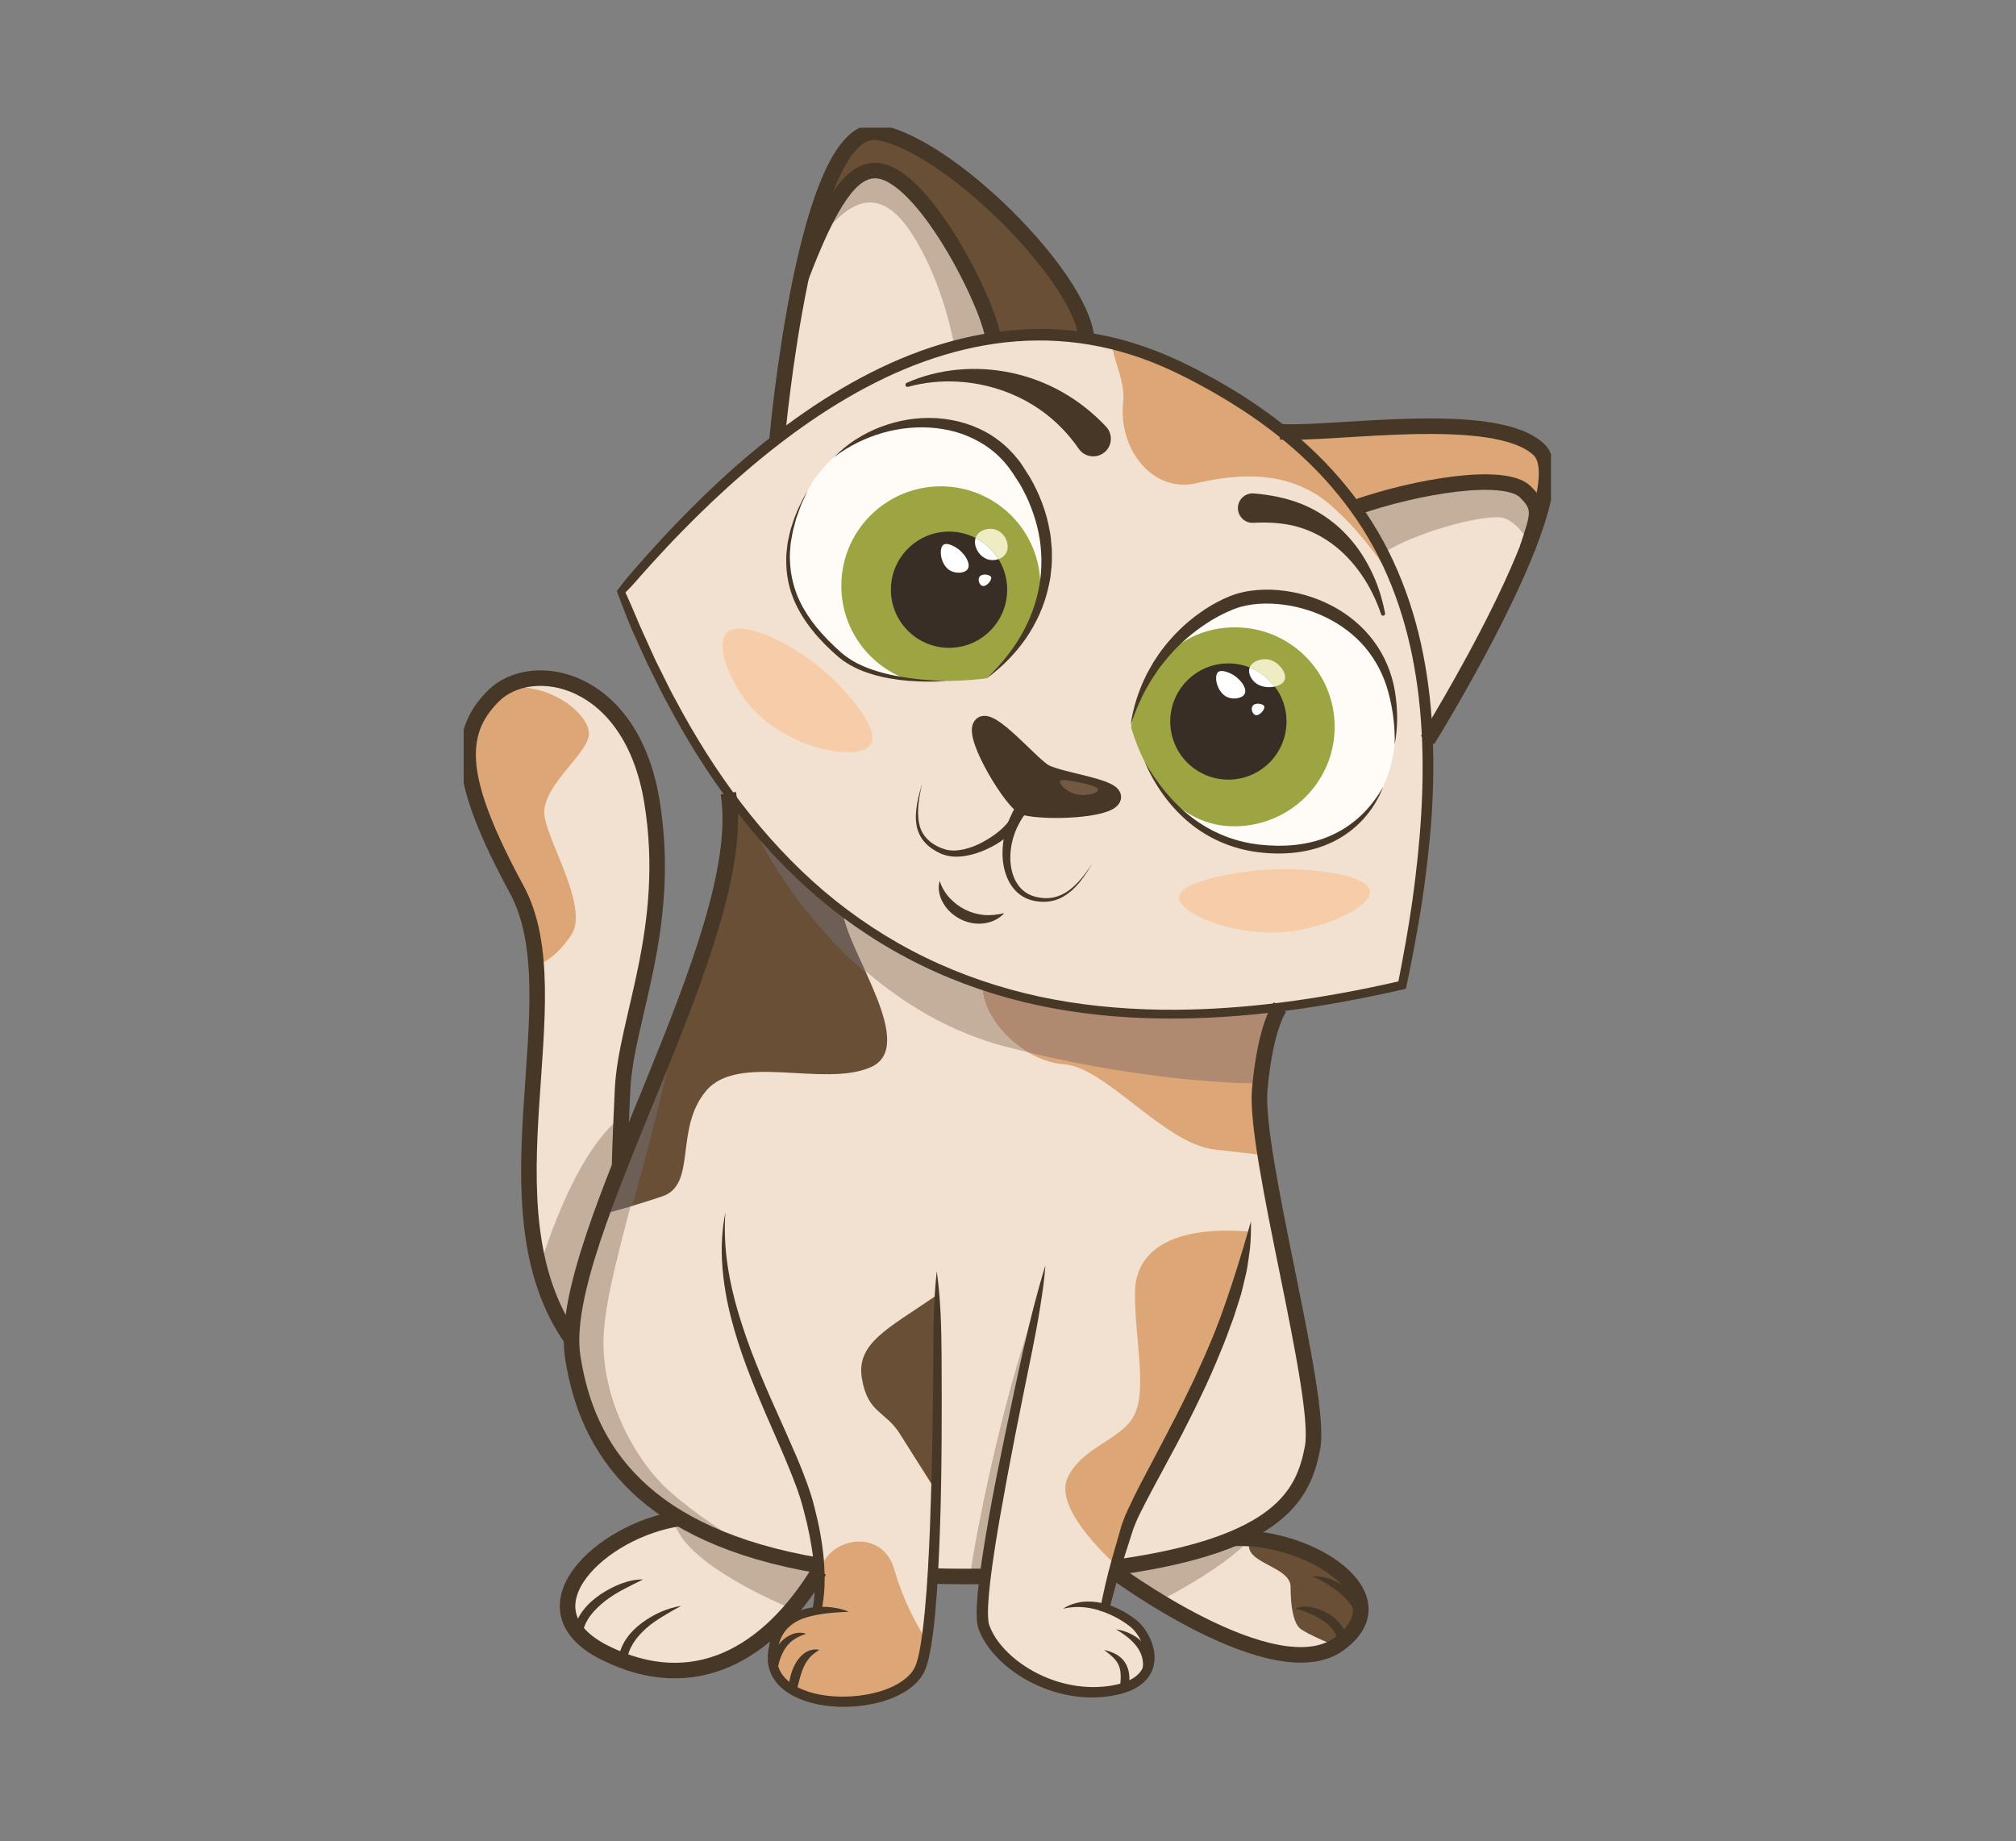 <svg width="300" height="274" viewBox="0 0 300 274" fill="none" xmlns="http://www.w3.org/2000/svg">
<rect x="0" y="0" width="300" height="274" fill="#808080" stroke="none"/>
<g clip-path="url(#clip0)">
<path d="M92.426 88.059C111.215 65.783 142.24 38.266 175.886 54.864C209.532 71.462 218.708 98.542 208.658 146.587C155.786 158.817 115.585 147.024 92.426 88.059Z" fill="#F2E1D1"/>
<path d="M108.484 118.162C108.37 125.845 107.497 135.017 101.379 150.741C95.262 166.465 84.774 190.051 85.211 199.224C85.648 208.396 91.329 221.499 100.942 225.867C86.522 229.361 83.464 237.66 84.338 239.844C85.211 242.028 90.455 251.2 104.875 248.58C108.807 246.832 118.421 241.154 120.605 235.476L121.916 232.856V239.844C121.916 239.844 114.925 241.154 114.925 243.775C114.925 246.396 114.488 253.821 124.975 253.384C135.462 252.947 137.647 249.453 138.084 242.465C138.521 235.476 138.958 234.603 138.958 234.603H146.823C146.823 234.603 145.949 240.281 146.386 241.591C146.823 242.901 151.63 251.637 161.68 251.637C171.73 251.637 170.856 246.396 169.545 243.338C168.235 240.281 164.302 238.97 164.302 238.97L166.05 233.292C166.05 233.292 171.73 238.097 175.226 239.844C178.722 241.591 190.957 246.832 193.578 246.396C196.2 245.959 201.444 245.085 202.318 240.281C203.192 235.476 198.385 232.856 192.704 230.672C187.024 228.488 183.091 228.925 183.091 228.925C183.091 228.925 191.394 225.867 193.141 221.936C194.889 218.005 198.385 217.568 192.268 193.109C187.898 176.948 187.024 164.718 187.461 161.224C187.898 157.73 190.083 150.304 190.083 150.304L159.495 145.063L108.484 118.162Z" fill="#F2E1D1"/>
<path d="M92.426 173.244C91.989 166.242 92.862 158.817 94.173 153.139C95.484 147.461 98.98 133.047 97.232 121.254C95.484 109.461 88.493 99.415 78.88 100.726C69.266 102.036 69.704 113.392 69.704 115.139C69.704 116.886 78.443 135.231 78.443 135.668C78.443 136.105 80.628 147.024 79.754 152.702C78.88 158.38 78.443 178.472 79.317 183.714C80.191 188.955 82.812 197.254 84.997 198.564C87.182 199.874 92.426 190.702 92.426 190.702V173.244Z" fill="#F2E1D1"/>
<path d="M190.782 64.346C201.666 64.041 218.708 62.73 222.204 63.604C225.699 64.477 230.069 66.225 230.069 68.845C230.069 71.466 230.069 77.144 224.389 88.063C218.708 98.983 212.154 109.466 212.154 109.466L190.782 64.346Z" fill="#F2E1D1"/>
<path d="M161.466 50.496C161.029 44.818 150.542 31.278 145.298 28.22C140.055 25.163 133.5 18.174 129.567 19.485C125.635 20.795 121.702 30.404 120.828 34.335C119.954 38.266 115.148 61.852 115.585 64.91C116.022 67.967 161.466 50.496 161.466 50.496Z" fill="#F2E1D1"/>
<path d="M168.239 107.933C170.861 96.576 179.259 91.191 183.532 89.588C190.524 86.967 204.507 90.462 207.129 103.128C209.75 115.795 202.759 128.024 187.465 126.277C172.171 124.53 168.239 107.933 168.239 107.933Z" fill="#FFFCF8"/>
<path d="M146.828 100.944C156.878 92.645 158.626 79.979 151.197 69.496C143.769 59.013 126.29 61.634 120.173 72.99C114.055 84.347 118.425 91.772 124.98 97.45C131.534 103.128 146.828 100.944 146.828 100.944Z" fill="#FFFCF8"/>
<path d="M173.819 118.743C176.428 121.106 179.447 123.001 183.799 122.962C191.975 122.892 198.608 116.336 198.608 108.16C198.608 99.983 191.979 93.357 183.799 93.357C177.708 93.357 173.15 96.716 170.498 101.678C169.991 102.669 169.532 103.731 169.13 104.862C169.117 104.901 169.104 104.941 169.091 104.98C169.069 105.045 169.047 105.111 169.026 105.172C168.807 105.858 168.615 106.557 168.457 107.273C168.388 107.596 168.348 107.915 168.322 108.238C168.663 109.492 170.175 114.353 173.819 118.743Z" fill="#9CA542"/>
<path d="M146.828 100.944C150.607 97.825 153.212 94.087 154.597 90.077C154.737 89.116 154.815 88.142 154.815 87.172C154.815 78.996 148.187 72.37 140.007 72.37C131.827 72.37 125.198 78.996 125.198 87.172C125.198 93.545 129.227 98.974 134.872 101.057C140.916 101.787 146.828 100.944 146.828 100.944Z" fill="#9CA542"/>
<path d="M152.508 120.162C155.737 120.97 164.743 120.599 165.617 118.852C166.491 117.105 158.189 116.231 155.567 114.921C153.614 113.943 147.265 106.185 145.954 107.933C144.643 109.68 150.76 119.726 152.508 120.162Z" fill="#473727" stroke="#473727" stroke-width="2.311" stroke-miterlimit="10"/>
<path d="M166.709 50.933C163.742 50.19 167.583 55.737 167.146 59.669C166.333 66.993 171.625 73.431 178.07 71.898C187.247 69.714 192.49 71.462 195.986 73.645C199.481 75.829 205.485 82.499 208.601 88.775C211.716 95.052 212.59 109.461 212.59 109.461C212.59 109.461 210.471 84.395 201.701 75.524C215.182 69.579 229.365 70.701 229.064 76.541C232.826 66.819 227.889 65.347 224.393 64.473C220.897 63.599 203.165 63.477 198.267 63.975C193.368 64.473 190.013 63.726 190.013 63.726C190.013 63.726 175.448 53.117 166.709 50.933Z" fill="#DDA676"/>
<path d="M147.763 50.313C153.601 48.749 161.466 50.496 161.466 50.496C160.592 36.082 133.985 18.511 129.152 19.655C124.324 20.795 119.963 38.45 119.963 38.45C125.635 25.604 128.257 25.167 129.568 25.167C130.878 25.167 137.433 28.225 142.677 38.271C147.92 48.317 147.763 50.313 147.763 50.313Z" fill="#684F36"/>
<path d="M125.451 136.052C126.505 142.22 136.555 155.76 129.563 158.817C122.572 161.875 109.9 156.633 105.093 162.311C100.287 167.99 103.782 176.288 98.539 178.035C93.295 179.783 89.8 180.656 89.8 180.656C94.169 166.679 102.681 147.57 103.887 143.805C105.093 140.036 109.559 125.565 108.637 120.573C108.537 118.45 113.693 124.705 113.693 124.705L125.451 136.052Z" fill="#684F36"/>
<path d="M185.936 183.277C175.449 182.403 168.894 185.461 168.894 192.449C168.894 199.438 170.642 206.426 168.894 210.357C167.146 214.288 161.029 215.162 158.844 219.966C156.659 224.771 166.272 233.069 166.272 233.069C166.272 233.069 168.457 223.897 171.516 219.093C174.575 214.288 180.255 203.369 182.003 197.254C183.751 191.139 185.936 183.277 185.936 183.277Z" fill="#DDA676"/>
<path d="M146.177 146.67C146.168 151.833 152.285 157.948 158.403 158.385C164.52 158.822 173.26 170.178 180.688 171.051C188.116 171.925 188.553 171.925 188.553 171.925C188.553 171.925 187.5 167.557 187.373 162.534C187.242 157.511 189.864 150.523 189.864 150.523C189.864 150.523 180.111 151.785 171.005 150.938C161.898 150.09 146.177 146.67 146.177 146.67Z" fill="#DDA676"/>
<path d="M122.139 233.506C123.45 228.702 131.315 227.392 133.063 233.506C134.811 239.621 137.879 244.085 137.879 244.085C137.879 244.085 138.176 247.571 136.275 249.493C134.374 251.414 124.324 255.782 119.08 252.288C113.837 248.794 115.148 246.173 115.585 243.989C116.022 241.805 119.517 240.058 120.828 239.621C122.139 239.185 122.139 233.506 122.139 233.506Z" fill="#DDA676"/>
<path d="M139.181 192.886C132.189 197.69 127.383 199.874 128.257 205.116C129.13 210.357 131.752 209.92 133.937 213.414C134.894 214.943 139.181 221.713 139.181 221.713V192.886Z" fill="#684F36"/>
<path d="M74.947 102.473C81.502 101.163 88.056 106.404 87.619 109.461C87.182 112.519 80.191 117.323 81.065 121.691C81.939 126.059 87.619 135.231 84.997 139.162C82.376 143.093 79.767 143.665 79.767 143.665C79.767 143.665 79.653 135.921 76.428 131.645C73.204 127.369 69.699 119.555 69.704 113.414C69.704 107.277 74.947 102.473 74.947 102.473Z" fill="#DDA676"/>
<path d="M185.936 229.575C185.062 232.633 192.053 233.069 192.053 236.127C192.053 239.184 192.49 241.368 193.364 242.242C194.238 243.115 199.062 245.05 199.062 245.05C199.062 245.05 203.183 241.268 202.422 238.914C201.662 236.559 198.944 232.938 194.186 231.257C189.431 229.575 185.936 229.575 185.936 229.575Z" fill="#684F36"/>
<path d="M175.449 133.484C175.305 135.851 183.205 139.25 190.742 138.725C197.205 138.28 204.127 134.899 203.851 132.611C203.541 130.029 194.09 128.797 186.81 129.553C186.32 129.605 175.61 130.772 175.449 133.484Z" fill="#F7CDA9"/>
<path d="M108.156 94.174C110.249 92.042 117.612 95.668 122.139 99.415C125.879 102.508 131.049 108.47 129.567 110.771C127.876 113.397 117.284 111.628 111.652 105.093C108.628 101.59 106.386 95.973 108.156 94.174Z" fill="#F7CDA9"/>
<path d="M141.226 96.402C146.004 96.402 149.877 92.53 149.877 87.753C149.877 82.977 146.004 79.105 141.226 79.105C136.447 79.105 132.574 82.977 132.574 87.753C132.574 92.53 136.447 96.402 141.226 96.402Z" fill="#382E26"/>
<path d="M182.794 116.017C187.572 116.017 191.446 112.145 191.446 107.369C191.446 102.593 187.572 98.721 182.794 98.721C178.016 98.721 174.142 102.593 174.142 107.369C174.142 112.145 178.016 116.017 182.794 116.017Z" fill="#382E26"/>
<path d="M186.373 105.093C186.115 105.53 186.399 106.268 186.81 106.404C187.404 106.596 188.308 105.539 188.121 105.093C187.946 104.687 186.722 104.499 186.373 105.093Z" fill="white"/>
<path d="M181.247 100.027C180.588 100.647 181.108 103.137 182.724 103.774C183.624 104.128 184.887 103.914 185.219 103.25C185.661 102.363 184.407 100.782 183.043 100.188C182.742 100.053 181.702 99.599 181.247 100.027Z" fill="white"/>
<path d="M145.735 85.875C145.477 86.312 145.761 87.05 146.172 87.186C146.766 87.378 147.671 86.321 147.483 85.875C147.308 85.469 146.085 85.281 145.735 85.875Z" fill="white"/>
<path d="M140.378 81.075C139.661 81.625 139.932 84.159 141.475 84.949C142.335 85.39 143.611 85.303 144.009 84.674C144.538 83.835 143.445 82.141 142.148 81.411C141.864 81.25 140.876 80.695 140.378 81.075Z" fill="white"/>
<path d="M157.752 116.231C157.577 116.581 158.473 117.537 159.5 117.978C161.221 118.721 163.402 118.053 163.432 117.542C163.467 116.9 160.089 116.332 159.5 116.231C158.608 116.083 157.883 115.969 157.752 116.231Z" fill="#725941"/>
<path d="M171.009 150.933C170.393 150.877 169.746 150.807 169.078 150.728C164.577 150.514 154.431 149.243 146.181 146.828C146.26 150.379 149.187 154.345 152.989 156.594C172.359 161.237 186.377 161.233 187.395 161.224C187.496 159.429 187.859 157.494 188.282 155.768C188.326 155.581 188.37 155.397 188.418 155.227C188.418 155.223 188.422 155.218 188.422 155.209C188.575 154.611 188.732 154.048 188.885 153.528C189.204 152.37 189.519 151.213 189.707 150.536C188.427 150.697 179.443 151.72 171.009 150.933Z" fill="#AF8A71"/>
<path d="M187.4 161.224C187.439 161.224 187.465 161.224 187.465 161.224C187.465 161.224 187.789 157.922 188.287 155.769C187.863 157.494 187.5 159.424 187.4 161.224Z" fill="#C4AF9D"/>
<path d="M146.181 146.823C143.384 146.002 140.806 145.054 138.739 143.967C133.408 141.163 126.644 136.38 122.017 132.737L125.447 136.052C125.814 138.201 127.278 141.25 128.729 144.434C134.344 149.269 141.335 153.593 149.664 155.76C150.791 156.052 151.896 156.327 152.989 156.59C149.187 154.34 146.264 150.379 146.181 146.823Z" fill="#C4AF9D"/>
<path d="M171.009 150.933C179.442 151.719 188.426 150.697 189.707 150.54C189.807 150.178 189.868 149.95 189.868 149.95C189.868 149.95 175.16 150.964 169.405 150.741C169.3 150.737 169.187 150.732 169.078 150.728C169.746 150.807 170.393 150.876 171.009 150.933Z" fill="#C4AF9D"/>
<path d="M188.422 155.214C188.562 154.698 188.724 154.117 188.885 153.532C188.732 154.047 188.575 154.615 188.422 155.214Z" fill="#C4AF9D"/>
<path d="M128.925 144.858C127.413 141.521 125.836 138.297 125.456 136.052L123.419 134.087L116.459 128.243C114.711 126.059 112.526 123.875 112.526 123.875C114.178 127.452 119.644 136.922 128.925 144.858Z" fill="#6D5F56"/>
<path d="M100.291 226.081C101.165 232.633 117.333 239.184 117.333 239.184C117.333 239.184 121.265 236.127 121.702 233.07C118.207 232.196 108.593 230.012 106.409 228.702C104.224 227.391 100.291 226.081 100.291 226.081Z" fill="#C4AF9D"/>
<path d="M92.426 173.668V166.242C84.997 171.921 80.191 188.955 80.191 188.955C80.191 188.955 83.686 198.564 84.56 198.564C85.871 187.645 92.426 173.668 92.426 173.668Z" fill="#C4AF9D"/>
<path d="M89.804 199.875C89.804 194.926 91.486 188.435 93.82 179.529C91.311 180.281 89.804 180.656 89.804 180.656C90.057 179.848 90.324 179.023 90.599 178.188C89.406 181.268 88.318 184.102 87.497 186.278C83.879 195.83 85.871 206.426 87.182 209.92C88.493 213.415 93.3 224.334 111.652 230.449C111.652 230.449 104.224 226.081 99.417 221.713C94.611 217.346 89.804 208.61 89.804 199.875Z" fill="#C4AF9D"/>
<path d="M185.936 229.138C182.003 233.506 172.39 238.311 172.39 238.311L165.835 233.069C165.835 233.069 172.39 232.633 176.323 231.759C180.255 230.886 184.188 228.702 184.188 228.702L185.936 229.138Z" fill="#C4AF9D"/>
<path d="M90.324 179.023C90.145 179.573 89.97 180.119 89.8 180.656C89.8 180.656 91.416 180.25 94.099 179.442C95.974 172.641 98.211 164.443 100.287 154.449C100.291 154.449 94.519 168.461 90.324 179.023Z" fill="#6D5F56"/>
<path d="M154.038 195.07C149.231 207.3 144.424 232.196 144.424 234.38H146.609L154.038 195.07Z" fill="#C4AF9D"/>
<path d="M205.818 82.298C211.28 78.887 221.767 76.266 223.952 77.14C226.137 78.013 227.447 80.634 227.447 80.634C227.447 80.634 229.632 75.082 227.447 73.488C225.263 71.894 217.397 71.025 209.095 73.645C200.793 76.266 201.667 75.392 201.667 75.392L205.818 82.298Z" fill="#C4AF9D"/>
<path d="M122.576 34.772C126.509 29.968 130.878 27.347 135.685 34.772C140.492 42.197 142.021 51.523 142.021 51.523L147.92 50.496C147.92 50.496 141.366 33.462 136.559 29.094C131.752 24.726 129.078 24.233 126.701 26.661C124.324 29.09 122.576 34.772 122.576 34.772Z" fill="#C4AF9D"/>
<path d="M189.694 102.167C190.41 102.01 191 101.652 191.179 101.167C191.559 100.14 190.205 98.302 188.558 98.109C187.631 98 186.338 98.385 185.975 99.332C187.461 99.918 188.745 100.909 189.694 102.167Z" fill="#EDECC3"/>
<path d="M185.975 99.332C185.962 99.363 185.945 99.389 185.936 99.42C185.678 100.271 186.272 101.162 186.81 101.604C187.583 102.241 188.754 102.377 189.694 102.167C188.746 100.909 187.461 99.918 185.975 99.332Z" fill="white"/>
<path d="M148.576 83.206C149.017 83.058 149.415 82.787 149.668 82.385C150.389 81.237 149.677 79.459 148.357 78.891C147.287 78.432 145.836 78.782 145.298 79.765C145.246 79.861 145.207 79.966 145.172 80.066C146.57 80.782 147.745 81.874 148.576 83.206Z" fill="#EDECC3"/>
<path d="M148.576 83.206C147.75 81.874 146.574 80.787 145.172 80.066C144.778 81.289 145.727 82.879 147.046 83.259C147.522 83.394 148.077 83.377 148.576 83.206Z" fill="white"/>
<path d="M91.779 87.954C92.133 87.482 92.5 87.011 92.876 86.539L93.448 85.84L93.737 85.499L93.999 85.198C94.702 84.394 95.393 83.582 96.109 82.791C97.534 81.197 98.972 79.625 100.457 78.083C103.411 74.999 106.487 72.02 109.703 69.195C116.149 63.573 123.179 58.524 130.94 54.776C134.82 52.916 138.884 51.404 143.087 50.387C147.287 49.369 151.626 48.858 155.96 48.963C160.295 49.063 164.612 49.788 168.75 51.077C172.897 52.352 176.821 54.244 180.566 56.314C188.068 60.468 195.06 65.801 200.496 72.549C203.209 75.912 205.538 79.599 207.347 83.525C209.169 87.448 210.515 91.571 211.45 95.772C213.316 104.194 213.583 112.859 213.045 121.39C212.748 125.661 212.25 129.907 211.621 134.13C210.978 138.354 210.174 142.547 209.3 146.723L209.217 147.133L208.807 147.229C196.961 149.942 184.822 151.737 172.609 151.562C166.513 151.466 160.404 150.876 154.422 149.592C148.449 148.304 142.611 146.334 137.11 143.648C131.608 140.97 126.456 137.581 121.79 133.628C117.132 129.662 112.967 125.146 109.258 120.298C105.539 115.454 102.301 110.265 99.439 104.888C98.683 103.565 98.045 102.18 97.355 100.822L96.337 98.778L95.393 96.698L94.449 94.619C94.292 94.27 94.134 93.938 93.977 93.571L93.518 92.453C92.924 90.955 92.338 89.448 91.779 87.954ZM93.073 88.168C93.667 89.478 94.239 90.771 94.785 92.082L95.196 93.064C95.336 93.396 95.502 93.75 95.655 94.091L96.59 96.153L97.525 98.214L98.53 100.241C99.216 101.586 99.845 102.957 100.593 104.268C103.429 109.592 106.631 114.72 110.298 119.503C113.955 124.285 118.058 128.727 122.637 132.628C127.221 136.515 132.281 139.843 137.682 142.469C143.083 145.102 148.816 147.037 154.693 148.308C160.579 149.571 166.6 150.151 172.626 150.252C184.695 150.427 196.733 148.653 208.505 145.954L208.011 146.456C208.837 142.294 209.598 138.123 210.192 133.925C210.773 129.728 211.227 125.517 211.481 121.293C211.983 112.864 211.686 104.342 209.838 96.135C208.912 92.038 207.588 88.037 205.813 84.242C204.052 80.442 201.785 76.886 199.145 73.641C196.506 70.391 193.478 67.46 190.192 64.849C186.906 62.232 183.362 59.948 179.683 57.891C175.991 55.833 172.211 54.003 168.221 52.758C164.236 51.505 160.085 50.793 155.912 50.684C151.739 50.566 147.553 51.046 143.481 52.02C139.404 52.99 135.445 54.449 131.648 56.257C124.049 59.895 117.114 64.844 110.717 70.365C107.514 73.126 104.442 76.043 101.48 79.079C99.994 80.59 98.548 82.141 97.123 83.709C96.402 84.486 95.712 85.29 95.004 86.08L94.51 86.644L94.047 87.159C93.732 87.496 93.409 87.828 93.073 88.168Z" fill="#473727"/>
<path d="M190.524 64.255C198.499 64.731 222.422 60.76 228.977 66.875C235.531 72.99 212.433 110.138 212.433 110.138" stroke="#473727" stroke-width="2.311" stroke-miterlimit="10"/>
<path d="M161.684 50.278C160.81 41.105 141.147 21.45 130.66 19.703C119.849 17.904 115.641 65.316 115.641 65.316" stroke="#473727" stroke-width="2.311" stroke-miterlimit="10"/>
<path d="M166.098 233.235C190.541 229.829 194.015 222.368 195.326 215.38C196.777 207.64 186.587 171.702 187.461 162.093C188.335 152.484 190.476 149.872 190.476 149.872" stroke="#473727" stroke-width="2.311" stroke-miterlimit="10"/>
<path d="M138.945 234.533C140.509 234.576 142.113 234.598 143.765 234.598C144.822 234.598 145.862 234.589 146.884 234.576" stroke="#473727" stroke-width="2.311" stroke-miterlimit="10"/>
<path d="M108.384 118.035C111.871 139.385 82.594 184.373 85.216 201.844C87.331 215.926 95.969 228.588 121.89 232.973" stroke="#473727" stroke-width="2.311" stroke-miterlimit="10"/>
<path d="M101.139 225.963C89.585 227.61 76.913 239.403 90.022 245.954C103.131 252.506 114.261 246.317 121.921 233.725" stroke="#473727" stroke-width="2.311" stroke-miterlimit="10"/>
<path d="M183.533 228.92C195.138 228.444 208.877 237.656 199.263 244.644C189.65 251.633 165.617 233.725 165.617 233.725" stroke="#473727" stroke-width="2.311" stroke-miterlimit="10"/>
<path d="M107.938 180.438C107.772 183.015 107.881 185.583 108.244 188.108C108.615 190.632 109.188 193.122 109.926 195.563C110.669 198.005 111.512 200.416 112.469 202.792C113.404 205.173 114.431 207.527 115.484 209.872C116.529 212.222 117.595 214.572 118.613 216.957C119.124 218.149 119.6 219.363 120.046 220.591C120.492 221.814 120.907 223.089 121.213 224.351C121.864 226.88 122.366 229.462 122.589 232.082C122.69 233.393 122.742 234.712 122.694 236.035C122.664 236.699 122.624 237.359 122.528 238.023C122.436 238.695 122.331 239.324 122.109 240.049L120.863 239.634C120.999 239.119 121.095 238.468 121.147 237.865C121.208 237.25 121.235 236.625 121.248 236C121.265 234.747 121.182 233.489 121.056 232.235C120.763 229.728 120.269 227.234 119.605 224.784C118.997 222.334 118.045 219.984 117.066 217.612C116.083 215.249 115.025 212.899 114.003 210.527C111.971 205.784 109.996 200.958 108.738 195.9C108.091 193.38 107.658 190.794 107.479 188.195C107.291 185.596 107.435 182.971 107.938 180.438Z" fill="#473727"/>
<path d="M139.399 189.173C139.994 193.397 140.09 197.634 140.116 201.866C140.142 206.099 140.151 210.335 140.12 214.572C140.09 218.809 140.029 223.046 139.884 227.282C139.736 231.519 139.552 235.756 139.172 240.001C138.975 242.124 138.74 244.242 138.285 246.378C138.185 246.911 138.023 247.453 137.861 247.994C137.769 248.27 137.634 248.553 137.516 248.833C137.385 249.108 137.206 249.353 137.048 249.615C136.336 250.593 135.401 251.323 134.422 251.89C132.447 253.026 130.271 253.568 128.099 253.843C125.919 254.105 123.708 254.035 121.541 253.594C120.461 253.362 119.386 253.026 118.368 252.532C117.355 252.039 116.376 251.375 115.611 250.462C114.842 249.558 114.335 248.379 114.265 247.182C114.261 246.885 114.252 246.588 114.261 246.295C114.287 246.011 114.309 245.732 114.348 245.448C114.44 244.884 114.562 244.321 114.768 243.775L114.925 243.369C114.982 243.233 115.056 243.107 115.117 242.976C115.24 242.709 115.41 242.465 115.567 242.22C115.917 241.748 116.301 241.294 116.765 240.932C117.219 240.56 117.713 240.246 118.233 240.001C118.748 239.748 119.286 239.551 119.832 239.416C120.92 239.128 122.039 239.053 123.131 239.128C124.219 239.215 125.299 239.416 126.304 239.84C124.154 239.949 122.087 240.084 120.173 240.635C119.22 240.905 118.325 241.325 117.604 241.936C116.874 242.539 116.345 243.338 116.031 244.238C115.864 244.684 115.768 245.16 115.694 245.64C115.663 245.885 115.65 246.129 115.629 246.374C115.624 246.61 115.637 246.841 115.642 247.073C115.707 247.999 116.092 248.855 116.695 249.554C117.298 250.257 118.11 250.812 118.998 251.231C119.889 251.65 120.855 251.943 121.842 252.144C123.826 252.528 125.897 252.567 127.92 252.323C129.93 252.065 131.949 251.541 133.649 250.549C134.492 250.056 135.253 249.44 135.786 248.702C135.895 248.505 136.035 248.326 136.131 248.121C136.214 247.907 136.31 247.715 136.384 247.492C136.52 247.02 136.664 246.549 136.76 246.038C137.18 244.033 137.398 241.932 137.612 239.848C138.014 235.664 138.22 231.44 138.39 227.221C138.547 223.002 138.661 218.774 138.744 214.546C138.827 210.318 138.866 206.09 138.888 201.862C138.888 197.642 138.927 193.414 139.399 189.173Z" fill="#473727"/>
<path d="M186.154 181.748C186.167 183.058 186.146 184.382 186.019 185.692C185.936 186.343 185.853 186.998 185.752 187.649C185.647 188.3 185.569 188.959 185.407 189.593C185.263 190.235 185.106 190.872 184.953 191.514L184.712 192.471C184.634 192.79 184.52 193.1 184.424 193.414L183.821 195.293L183.515 196.227L183.174 197.149C182.715 198.376 182.283 199.621 181.767 200.822C181.273 202.036 180.78 203.251 180.238 204.443L179.434 206.234L178.59 208.003C178.036 209.186 177.446 210.353 176.86 211.519C174.531 216.188 171.883 220.717 169.607 225.295L169.196 226.155L168.851 227.011L168.676 227.439L168.527 227.898L168.23 228.82L167.05 232.51C166.64 233.733 166.299 234.983 165.945 236.227C165.6 237.472 165.254 238.726 164.944 239.971L163.664 239.695C164.166 237.118 164.734 234.572 165.447 232.052L166.53 228.278L166.801 227.335L166.941 226.863L167.125 226.382L167.492 225.422L167.907 224.513C169.017 222.102 170.244 219.809 171.464 217.511C172.678 215.214 173.884 212.917 175.06 210.615C175.645 209.462 176.231 208.309 176.786 207.138L177.629 205.391L178.433 203.631C178.988 202.464 179.491 201.276 179.993 200.088C180.517 198.909 180.959 197.699 181.431 196.502C183.218 191.667 184.721 186.802 186.154 181.748Z" fill="#473727"/>
<path d="M155.567 188.3C155.418 190.453 155.095 192.576 154.758 194.694C154.422 196.813 154.02 198.914 153.6 201.014C152.748 205.212 151.883 209.401 151.066 213.602C150.24 217.8 149.462 222.006 148.728 226.212C148.366 228.317 148.02 230.423 147.723 232.532C147.43 234.638 147.16 236.756 147.05 238.839C147.024 239.359 147.011 239.879 147.024 240.381C147.037 240.875 147.081 241.39 147.181 241.74C147.474 242.631 147.968 243.513 148.567 244.312C149.773 245.915 151.368 247.265 153.12 248.326C156.633 250.445 160.858 251.458 164.922 250.908C165.932 250.768 166.932 250.549 167.815 250.152C168.697 249.763 169.484 249.204 169.925 248.44C170.38 247.689 170.498 246.754 170.332 245.819C170.17 244.889 169.764 243.963 169.204 243.168C168.925 242.77 168.601 242.404 168.256 242.115C167.863 241.801 167.448 241.504 167.015 241.233C166.15 240.691 165.224 240.242 164.271 239.883C162.366 239.171 160.303 238.87 158.184 239.407C159.084 238.791 160.19 238.446 161.308 238.355C162.431 238.272 163.576 238.407 164.651 238.73C165.731 239.049 166.753 239.525 167.706 240.111C168.186 240.403 168.645 240.722 169.091 241.071C169.571 241.465 169.965 241.906 170.31 242.377C170.987 243.325 171.485 244.4 171.708 245.575C171.931 246.736 171.813 248.069 171.162 249.169C170.524 250.279 169.471 251.017 168.413 251.497C167.347 251.987 166.229 252.235 165.123 252.406C160.679 253.07 156.091 251.987 152.272 249.711C150.362 248.567 148.61 247.116 147.229 245.299C146.543 244.387 145.958 243.386 145.573 242.246C145.377 241.561 145.355 240.997 145.337 240.425C145.324 239.857 145.342 239.302 145.372 238.756C145.495 236.568 145.783 234.432 146.089 232.301C146.404 230.169 146.758 228.051 147.129 225.937C147.872 221.709 148.733 217.507 149.598 213.31C151.394 204.924 153.037 196.52 155.567 188.3Z" fill="#473727"/>
<path d="M85.049 199.285C71.233 179.569 85.653 148.557 76.913 132.397C68.174 116.236 67.737 109.247 73.418 103.569C79.098 97.891 93.955 100.512 97.014 119.293C100.072 138.075 93.142 151.628 92.644 162.098C92.207 171.27 92.207 173.454 92.207 173.454" stroke="#473727" stroke-width="2.311" stroke-miterlimit="10"/>
<path d="M168.239 107.932C168.606 105.32 169.427 102.757 170.625 100.354C170.939 99.765 171.276 99.184 171.608 98.599C171.984 98.044 172.333 97.463 172.735 96.921C173.15 96.388 173.544 95.838 174.002 95.34L174.675 94.58L175.387 93.859C175.855 93.366 176.375 92.933 176.882 92.479C177.14 92.261 177.415 92.055 177.682 91.846C177.944 91.632 178.219 91.427 178.499 91.234C179.6 90.435 180.784 89.741 182.029 89.147C182.654 88.854 183.301 88.592 183.991 88.374C184.677 88.172 185.368 88.011 186.063 87.919C187.452 87.718 188.846 87.697 190.222 87.819C192.975 88.059 195.667 88.832 198.114 90.103C200.561 91.361 202.755 93.156 204.397 95.371C206.058 97.572 207.12 100.175 207.57 102.831C208.007 105.473 208.042 108.177 207.544 110.767C207.6 108.133 207.286 105.53 206.604 103.04C205.953 100.564 204.765 98.271 203.157 96.353C199.914 92.519 195.007 90.3 190.052 89.88C188.811 89.784 187.561 89.78 186.351 89.955C185.744 90.033 185.149 90.16 184.568 90.317C184.004 90.483 183.423 90.701 182.855 90.959C181.715 91.457 180.6 92.069 179.547 92.767C178.486 93.458 177.472 94.226 176.515 95.065L175.803 95.698L175.125 96.375C174.658 96.812 174.264 97.314 173.828 97.786C173.404 98.266 173.024 98.782 172.622 99.28C172.259 99.808 171.887 100.332 171.533 100.874C170.131 103.04 169.069 105.434 168.239 107.932Z" fill="#473727"/>
<path d="M205.822 117.092C205.167 118.83 204.17 120.464 202.899 121.866C201.632 123.272 200.072 124.43 198.359 125.273C196.637 126.102 194.771 126.635 192.879 126.854C190.987 127.085 189.073 127.05 187.194 126.814C183.415 126.347 179.762 124.779 176.869 122.337C173.959 119.905 171.787 116.729 170.314 113.327C172.176 116.533 174.492 119.477 177.398 121.673C178.844 122.774 180.43 123.674 182.104 124.351L182.729 124.604L183.375 124.81C183.808 124.941 184.232 125.093 184.673 125.185C185.114 125.281 185.547 125.404 185.993 125.482L187.33 125.683C189.13 125.88 190.952 125.923 192.744 125.731C194.531 125.526 196.301 125.115 197.944 124.382C199.595 123.674 201.12 122.665 202.449 121.425C203.786 120.188 204.904 118.708 205.822 117.092Z" fill="#473727"/>
<path d="M146.828 100.944C148.803 99.044 150.555 96.943 151.901 94.615C153.26 92.3 154.199 89.767 154.662 87.159C155.112 84.552 155.073 81.879 154.553 79.302C154.02 76.729 153.063 74.239 151.722 71.964L150.638 70.304C150.275 69.754 149.886 69.251 149.463 68.766C148.615 67.801 147.636 66.945 146.557 66.246C145.473 65.552 144.306 64.971 143.078 64.547C141.851 64.119 140.562 63.857 139.259 63.704C134.02 63.15 128.528 64.7 124.158 67.998C126.067 66.023 128.475 64.512 131.088 63.516C132.399 63.027 133.758 62.66 135.152 62.433C136.546 62.219 137.966 62.141 139.386 62.228C142.218 62.407 145.062 63.228 147.514 64.774C148.737 65.547 149.847 66.5 150.817 67.574C151.293 68.111 151.761 68.683 152.145 69.278L153.286 71.064C154.689 73.519 155.733 76.201 156.205 79C156.371 79.69 156.388 80.407 156.467 81.11C156.563 81.813 156.524 82.525 156.528 83.233C156.554 83.94 156.445 84.643 156.371 85.347C156.318 86.054 156.152 86.74 156.004 87.43C155.392 90.186 154.199 92.781 152.617 95.069C151.018 97.354 149.039 99.332 146.828 100.944Z" fill="#473727"/>
<path d="M120.173 72.99L119.613 74.248C119.434 74.667 119.216 75.073 119.076 75.51L118.608 76.799L118.49 77.122L118.403 77.454L118.228 78.113C117.962 78.987 117.831 79.887 117.669 80.778C117.595 81.677 117.485 82.582 117.555 83.481C117.621 85.281 118.005 87.054 118.678 88.718C119.373 90.374 120.348 91.907 121.479 93.309C122.615 94.707 123.904 95.995 125.268 97.192C125.945 97.755 126.688 98.253 127.479 98.668C128.274 99.074 129.104 99.433 129.965 99.703C131.674 100.289 133.47 100.642 135.274 100.896C137.083 101.162 138.914 101.276 140.749 101.359C138.914 101.468 137.07 101.459 135.231 101.315C133.391 101.167 131.551 100.874 129.764 100.332C127.986 99.795 126.238 98.996 124.774 97.768C123.367 96.559 122.043 95.248 120.881 93.789C119.718 92.335 118.713 90.732 118.023 88.981C117.337 87.233 116.992 85.355 117 83.49C116.965 82.555 117.11 81.629 117.219 80.708C117.424 79.804 117.573 78.882 117.905 78.017C118.438 76.244 119.277 74.593 120.173 72.99Z" fill="#473727"/>
<path d="M153.041 120.512C151.66 122.093 150.734 124.119 150.437 126.242C150.297 127.299 150.306 128.387 150.533 129.422C150.756 130.453 151.202 131.444 151.923 132.2C152.281 132.575 152.705 132.89 153.177 133.117C153.644 133.349 154.173 133.484 154.71 133.576C155.777 133.759 156.891 133.637 157.891 133.183C158.897 132.733 159.77 131.995 160.526 131.169C161.287 130.339 161.947 129.418 162.554 128.465C161.995 129.448 161.383 130.409 160.662 131.287C159.936 132.161 159.089 132.964 158.058 133.519C157.031 134.074 155.807 134.292 154.636 134.165C154.055 134.104 153.465 133.995 152.897 133.759C152.333 133.532 151.809 133.196 151.359 132.781C150.454 131.947 149.873 130.828 149.545 129.675C149.213 128.518 149.126 127.308 149.209 126.12C149.371 123.735 150.21 121.42 151.534 119.385L153.041 120.512Z" fill="#473727"/>
<path d="M137.214 116.668C136.987 117.655 136.79 118.651 136.686 119.651C136.585 120.647 136.576 121.661 136.79 122.617C136.991 123.578 137.49 124.439 138.202 125.067C138.905 125.696 139.81 126.155 140.706 126.417C141.593 126.657 142.558 126.587 143.489 126.373C144.42 126.159 145.333 125.797 146.19 125.338C147.046 124.88 147.863 124.351 148.606 123.748C148.977 123.447 149.327 123.124 149.633 122.783C149.952 122.447 150.197 122.084 150.367 121.752L151.722 122.351C151.569 122.622 151.424 122.919 151.241 123.128C151.153 123.242 151.066 123.36 150.974 123.469L150.686 123.77C150.297 124.168 149.882 124.513 149.454 124.832C148.597 125.469 147.68 125.998 146.714 126.426C145.753 126.858 144.739 127.19 143.686 127.365C142.637 127.535 141.518 127.553 140.461 127.195C140.33 127.147 140.194 127.112 140.072 127.055L139.718 126.88L139.364 126.705C139.251 126.64 139.137 126.566 139.023 126.5L138.687 126.29C138.578 126.216 138.473 126.129 138.368 126.046L138.053 125.797L137.769 125.509C137.009 124.744 136.52 123.731 136.375 122.691C136.209 121.652 136.301 120.617 136.471 119.612C136.646 118.616 136.917 117.638 137.214 116.668Z" fill="#473727"/>
<path d="M201.697 75.528C210.838 72.335 223.947 70.151 227.006 73.209C229.361 75.563 228.972 76.484 227.303 81.564" stroke="#473727" stroke-width="2.311" stroke-miterlimit="10"/>
<path d="M147.763 50.313C147.26 45.473 137.267 25.381 130.219 25.381C126.723 25.381 123.551 29.832 119.238 41.149" stroke="#473727" stroke-width="2.311" stroke-miterlimit="10"/>
<path d="M139.836 131.082C140.173 132.148 140.714 132.986 141.379 133.694C142.038 134.397 142.821 134.96 143.664 135.38C144.512 135.795 145.425 136.065 146.386 136.153C147.352 136.245 148.353 136.14 149.449 135.886C148.698 136.716 147.597 137.258 146.426 137.406C145.25 137.564 144.022 137.336 142.96 136.799C141.894 136.271 140.977 135.441 140.374 134.419C139.775 133.414 139.508 132.165 139.836 131.082Z" fill="#473727"/>
<path d="M186.591 73.427C189.038 73.632 191.472 74.108 193.762 75.025C196.043 75.96 198.11 77.349 199.827 79.026C201.544 80.704 202.907 82.669 203.943 84.744C204.987 86.819 205.687 89.029 206.11 91.265C206.141 91.431 206.036 91.588 205.87 91.619C205.722 91.649 205.573 91.562 205.529 91.418L205.525 91.409C204.813 89.313 203.847 87.308 202.606 85.521C201.374 83.735 199.892 82.149 198.206 80.913C196.519 79.673 194.636 78.778 192.661 78.275C190.677 77.79 188.628 77.694 186.591 77.799L186.521 77.803C185.311 77.869 184.28 76.939 184.214 75.729C184.149 74.519 185.079 73.488 186.29 73.422C186.386 73.418 186.495 73.418 186.591 73.427Z" fill="#473727"/>
<path d="M160.522 66.775C159.22 64.888 157.642 63.176 155.803 61.734C153.968 60.289 151.879 59.118 149.628 58.279C147.378 57.441 144.97 56.93 142.519 56.794C140.068 56.659 137.56 56.891 135.139 57.563H135.134C134.968 57.611 134.794 57.511 134.745 57.345C134.702 57.192 134.78 57.035 134.92 56.974C137.28 55.916 139.849 55.27 142.475 55.017C145.102 54.768 147.789 54.912 150.428 55.462C153.067 56.013 155.65 56.974 158.053 58.332C160.456 59.686 162.667 61.437 164.59 63.486L164.594 63.49C165.586 64.547 165.534 66.207 164.481 67.198C163.423 68.19 161.763 68.138 160.771 67.085C160.684 66.989 160.592 66.88 160.522 66.775Z" fill="#473727"/>
<path d="M114.484 248.016C114.584 247.344 114.772 246.68 115.056 246.055C115.34 245.43 115.725 244.836 116.21 244.33C116.69 243.823 117.285 243.413 117.94 243.168C118.595 242.928 119.316 242.893 119.95 243.12C119.316 243.343 118.77 243.574 118.281 243.889C117.787 244.19 117.372 244.587 117.031 245.042C116.69 245.496 116.424 246.011 116.214 246.549C116.004 247.09 115.851 247.654 115.738 248.23L114.484 248.016Z" fill="#473727"/>
<path d="M117.359 251.091C117.402 250.458 117.52 249.82 117.699 249.191C117.883 248.562 118.136 247.937 118.49 247.352C118.857 246.776 119.321 246.221 119.937 245.858C120.544 245.496 121.269 245.365 121.921 245.518C121.352 245.876 120.898 246.221 120.531 246.627C120.168 247.029 119.867 247.475 119.64 247.981C119.404 248.479 119.224 249.025 119.067 249.58C118.905 250.139 118.774 250.715 118.613 251.301L117.359 251.091Z" fill="#473727"/>
<path d="M170.03 248.475C170.126 247.872 170.113 247.278 169.974 246.697C169.829 246.12 169.558 245.557 169.174 245.046C168.794 244.531 168.317 244.059 167.789 243.631C167.256 243.207 166.679 242.818 166.058 242.465C166.766 242.556 167.474 242.757 168.134 243.076C168.798 243.386 169.427 243.81 169.974 244.351C170.515 244.893 170.965 245.57 171.21 246.348C171.459 247.121 171.472 247.968 171.284 248.737L170.03 248.475Z" fill="#473727"/>
<path d="M166.718 250.68C166.749 250.165 166.792 249.654 166.766 249.169C166.736 248.684 166.653 248.217 166.46 247.785C166.277 247.348 165.962 246.955 165.582 246.588C165.198 246.221 164.743 245.889 164.306 245.526C164.861 245.658 165.399 245.828 165.927 246.094C166.456 246.352 166.963 246.745 167.334 247.274C167.706 247.802 167.924 248.427 168.012 249.038C168.108 249.654 168.068 250.261 167.985 250.846L166.718 250.68Z" fill="#473727"/>
<path d="M201.684 240.276C201.623 239.752 201.291 239.123 200.845 238.564C200.404 238.001 199.862 237.477 199.281 236.996C198.704 236.511 198.07 236.088 197.415 235.686C196.759 235.284 196.082 234.921 195.331 234.594C196.152 234.498 196.987 234.659 197.769 234.926C198.555 235.192 199.285 235.59 199.984 236.048C200.675 236.516 201.326 237.057 201.885 237.721C202.156 238.062 202.423 238.42 202.615 238.844L202.759 239.163C202.798 239.276 202.829 239.398 202.864 239.516C202.947 239.743 202.938 240.023 202.96 240.276H201.684Z" fill="#473727"/>
<path d="M199.062 244.207C198.966 243.002 197.979 241.906 196.795 241.106C196.205 240.696 195.545 240.368 194.872 240.084C194.19 239.8 193.513 239.538 192.709 239.403C193.447 239.014 194.339 239.019 195.143 239.158C195.956 239.316 196.729 239.621 197.463 240.019C198.193 240.425 198.883 240.94 199.434 241.639C199.98 242.321 200.395 243.242 200.338 244.207H199.062Z" fill="#473727"/>
<path d="M85.456 242.827C85.569 241.587 86.133 240.447 86.859 239.53C87.588 238.604 88.475 237.852 89.419 237.219C90.363 236.59 91.372 236.07 92.417 235.668C93.465 235.28 94.575 235.018 95.703 235.035C94.698 235.537 93.736 236 92.797 236.503C91.853 236.996 90.948 237.56 90.118 238.193C89.288 238.831 88.528 239.543 87.92 240.342C87.313 241.141 86.867 242.028 86.727 242.963L85.456 242.827Z" fill="#473727"/>
<path d="M92.019 247.046C92.124 245.889 92.57 244.775 93.212 243.854C93.85 242.919 94.654 242.141 95.532 241.495C97.28 240.207 99.277 239.298 101.379 238.966C100.444 239.468 99.535 239.975 98.657 240.517C97.783 241.058 96.931 241.626 96.175 242.294C95.423 242.967 94.75 243.705 94.235 244.522C93.728 245.343 93.383 246.238 93.282 247.173L92.019 247.046Z" fill="#473727"/>
</g>
<defs>
<clipPath id="clip0">
<rect width="161.803" height="235" fill="white" transform="translate(69 19)"/>
</clipPath>
</defs>
</svg>
